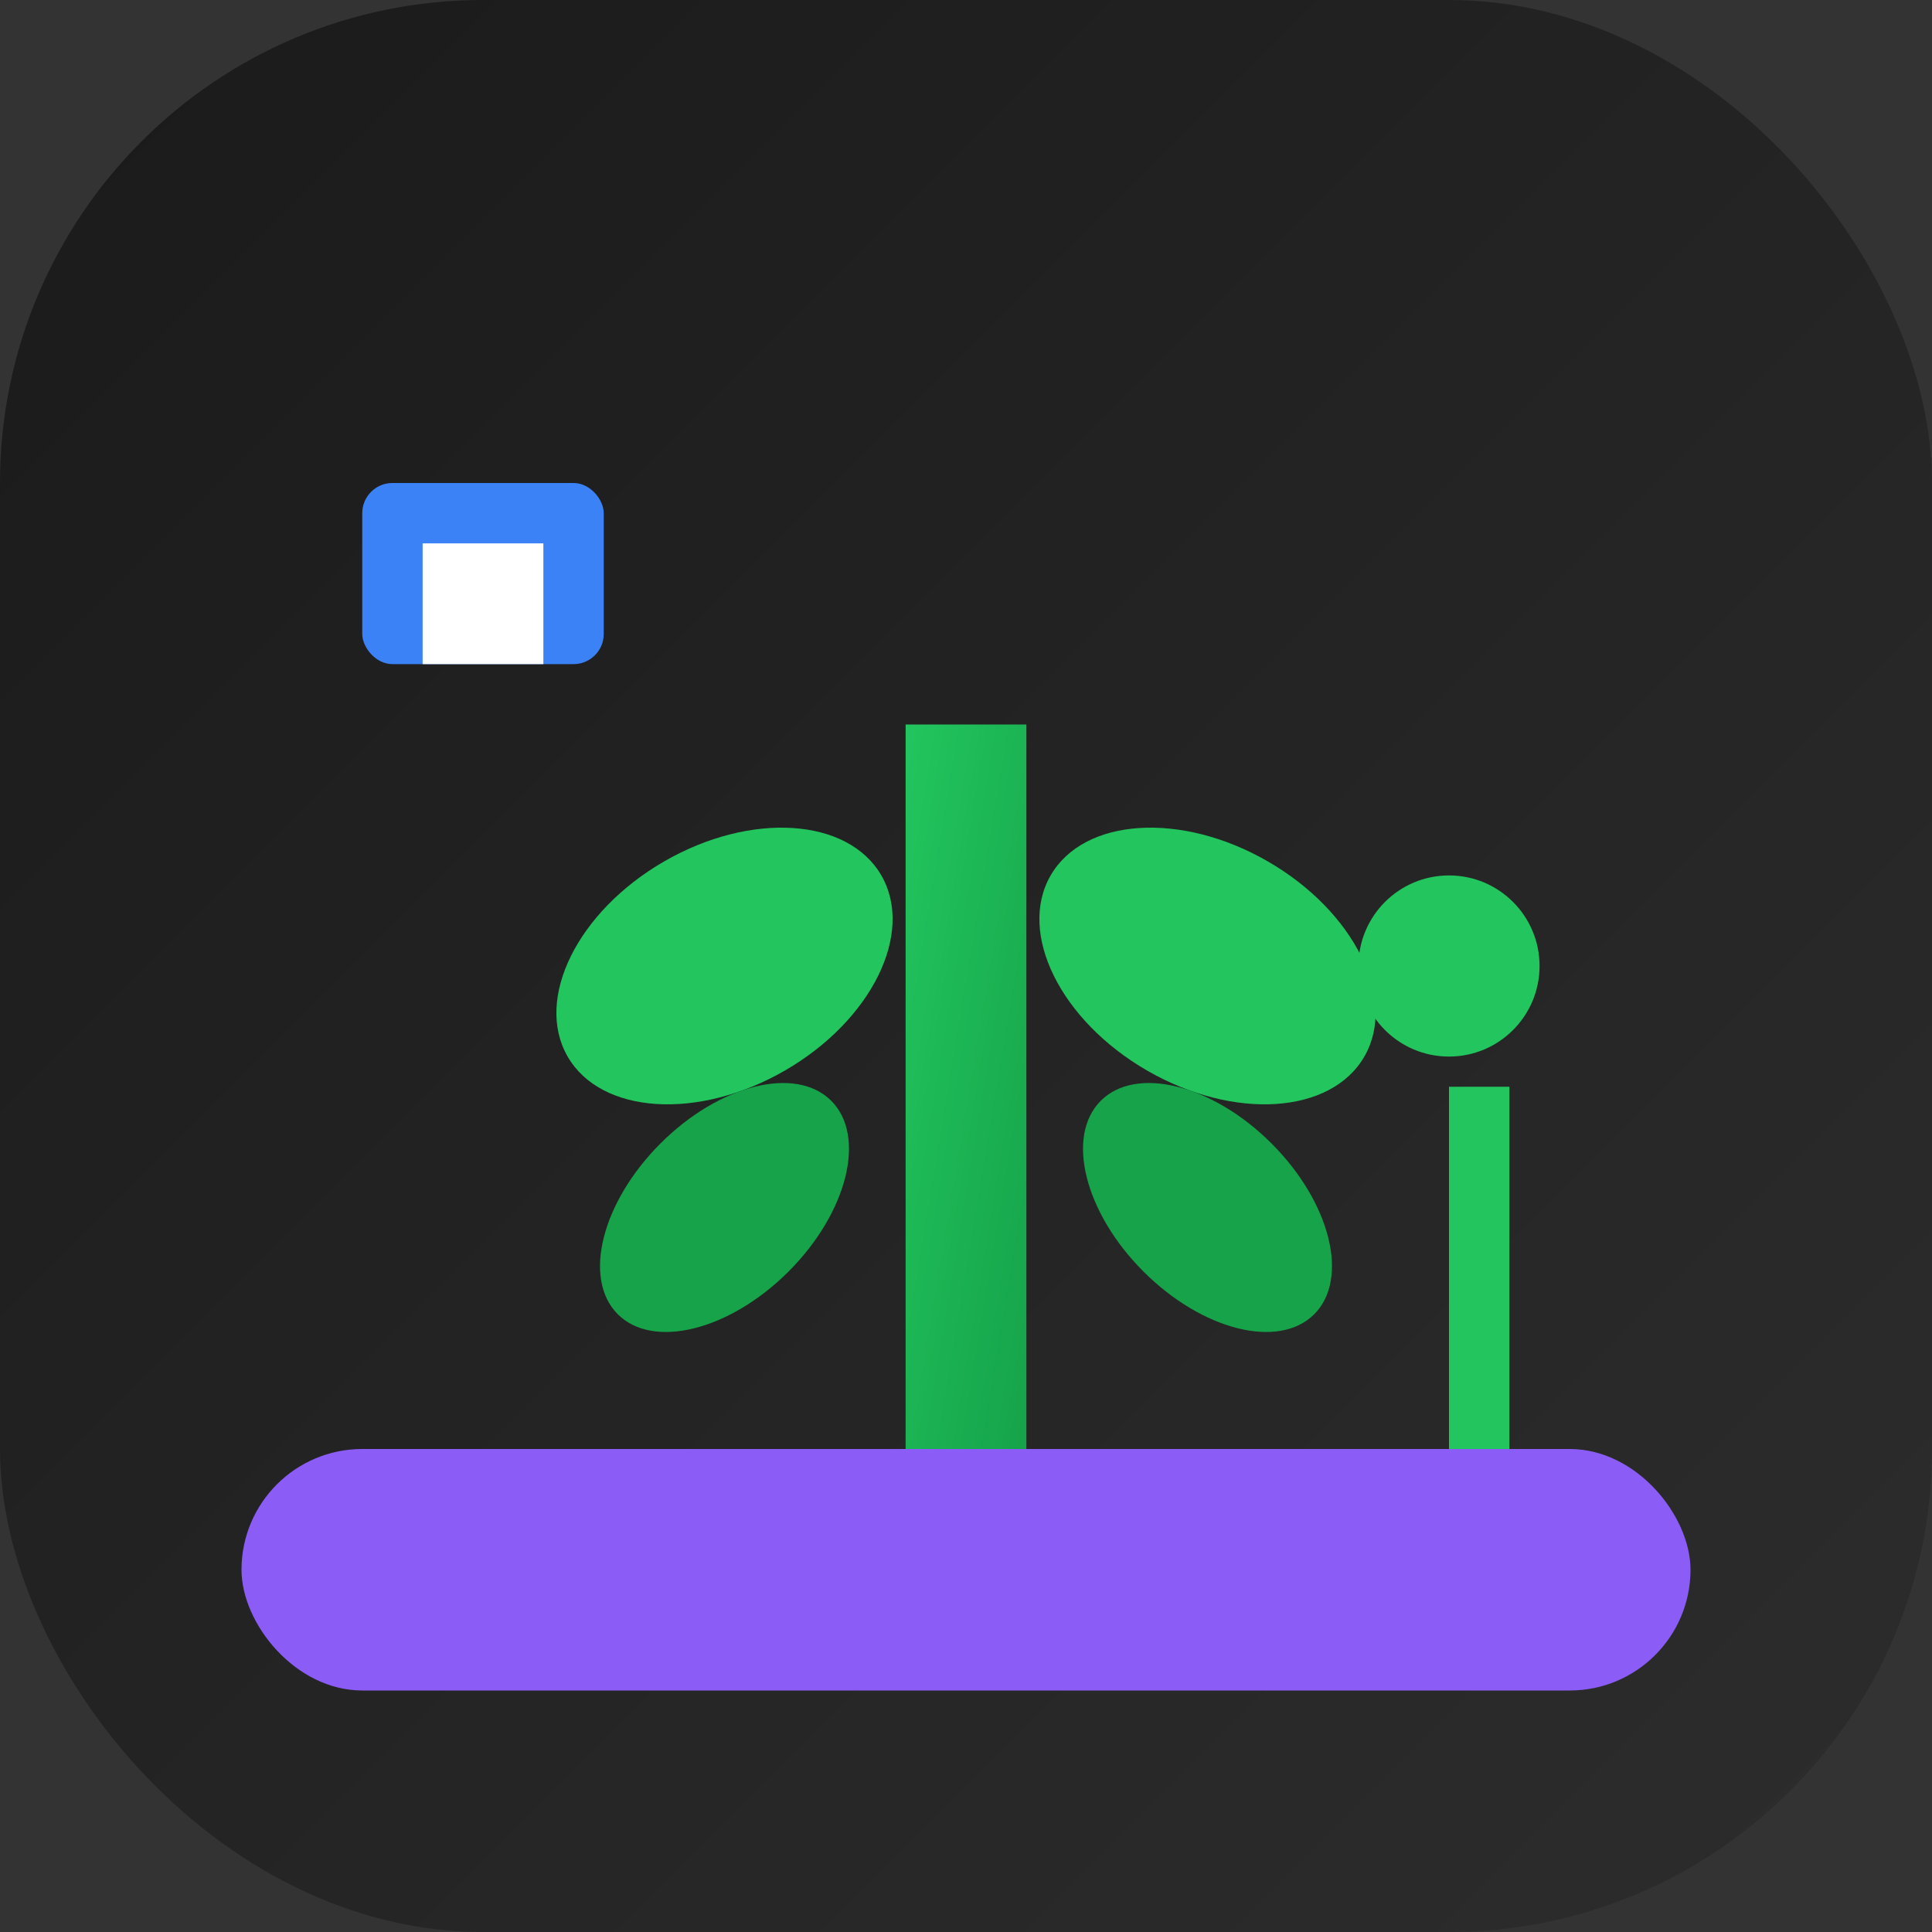 <svg width="32" height="32" viewBox="0 0 32 32" fill="none" xmlns="http://www.w3.org/2000/svg">
  <rect x="0" y="0" width="32" height="32" fill="#333333" stroke="none"/>
  <!-- Background with gradient -->
  <defs>
    <linearGradient id="bgGradient" x1="0%" y1="0%" x2="100%" y2="100%">
      <stop offset="0%" style="stop-color:#1a1a1a;stop-opacity:1" />
      <stop offset="100%" style="stop-color:#2d2d2d;stop-opacity:1" />
    </linearGradient>
    <linearGradient id="plantGradient" x1="0%" y1="0%" x2="100%" y2="100%">
      <stop offset="0%" style="stop-color:#22c55e;stop-opacity:1" />
      <stop offset="100%" style="stop-color:#16a34a;stop-opacity:1" />
    </linearGradient>
  </defs>
  
  <!-- Background -->
  <rect width="32" height="32" rx="8" fill="url(#bgGradient)"/>
  
  <!-- Soil/ground -->
  <rect x="4" y="24" width="24" height="4" rx="2" fill="#8b5cf6"/>
  
  <!-- Main plant stem -->
  <rect x="15" y="12" width="2" height="12" fill="url(#plantGradient)"/>
  
  <!-- Plant leaves -->
  <ellipse cx="12" cy="16" rx="3" ry="2" fill="#22c55e" transform="rotate(-30 12 16)"/>
  <ellipse cx="20" cy="16" rx="3" ry="2" fill="#22c55e" transform="rotate(30 20 16)"/>
  <ellipse cx="12" cy="20" rx="2.5" ry="1.5" fill="#16a34a" transform="rotate(-45 12 20)"/>
  <ellipse cx="20" cy="20" rx="2.5" ry="1.5" fill="#16a34a" transform="rotate(45 20 20)"/>
  
  <!-- Small seedling on the right -->
  <rect x="24" y="18" width="1" height="6" fill="#22c55e"/>
  <circle cx="24" cy="16" r="1.5" fill="#22c55e"/>
  
  <!-- Privacy indicator (small lock) -->
  <rect x="6" y="8" width="4" height="3" rx="0.5" fill="#3b82f6"/>
  <rect x="7" y="9" width="2" height="2" fill="#ffffff"/>
</svg>
